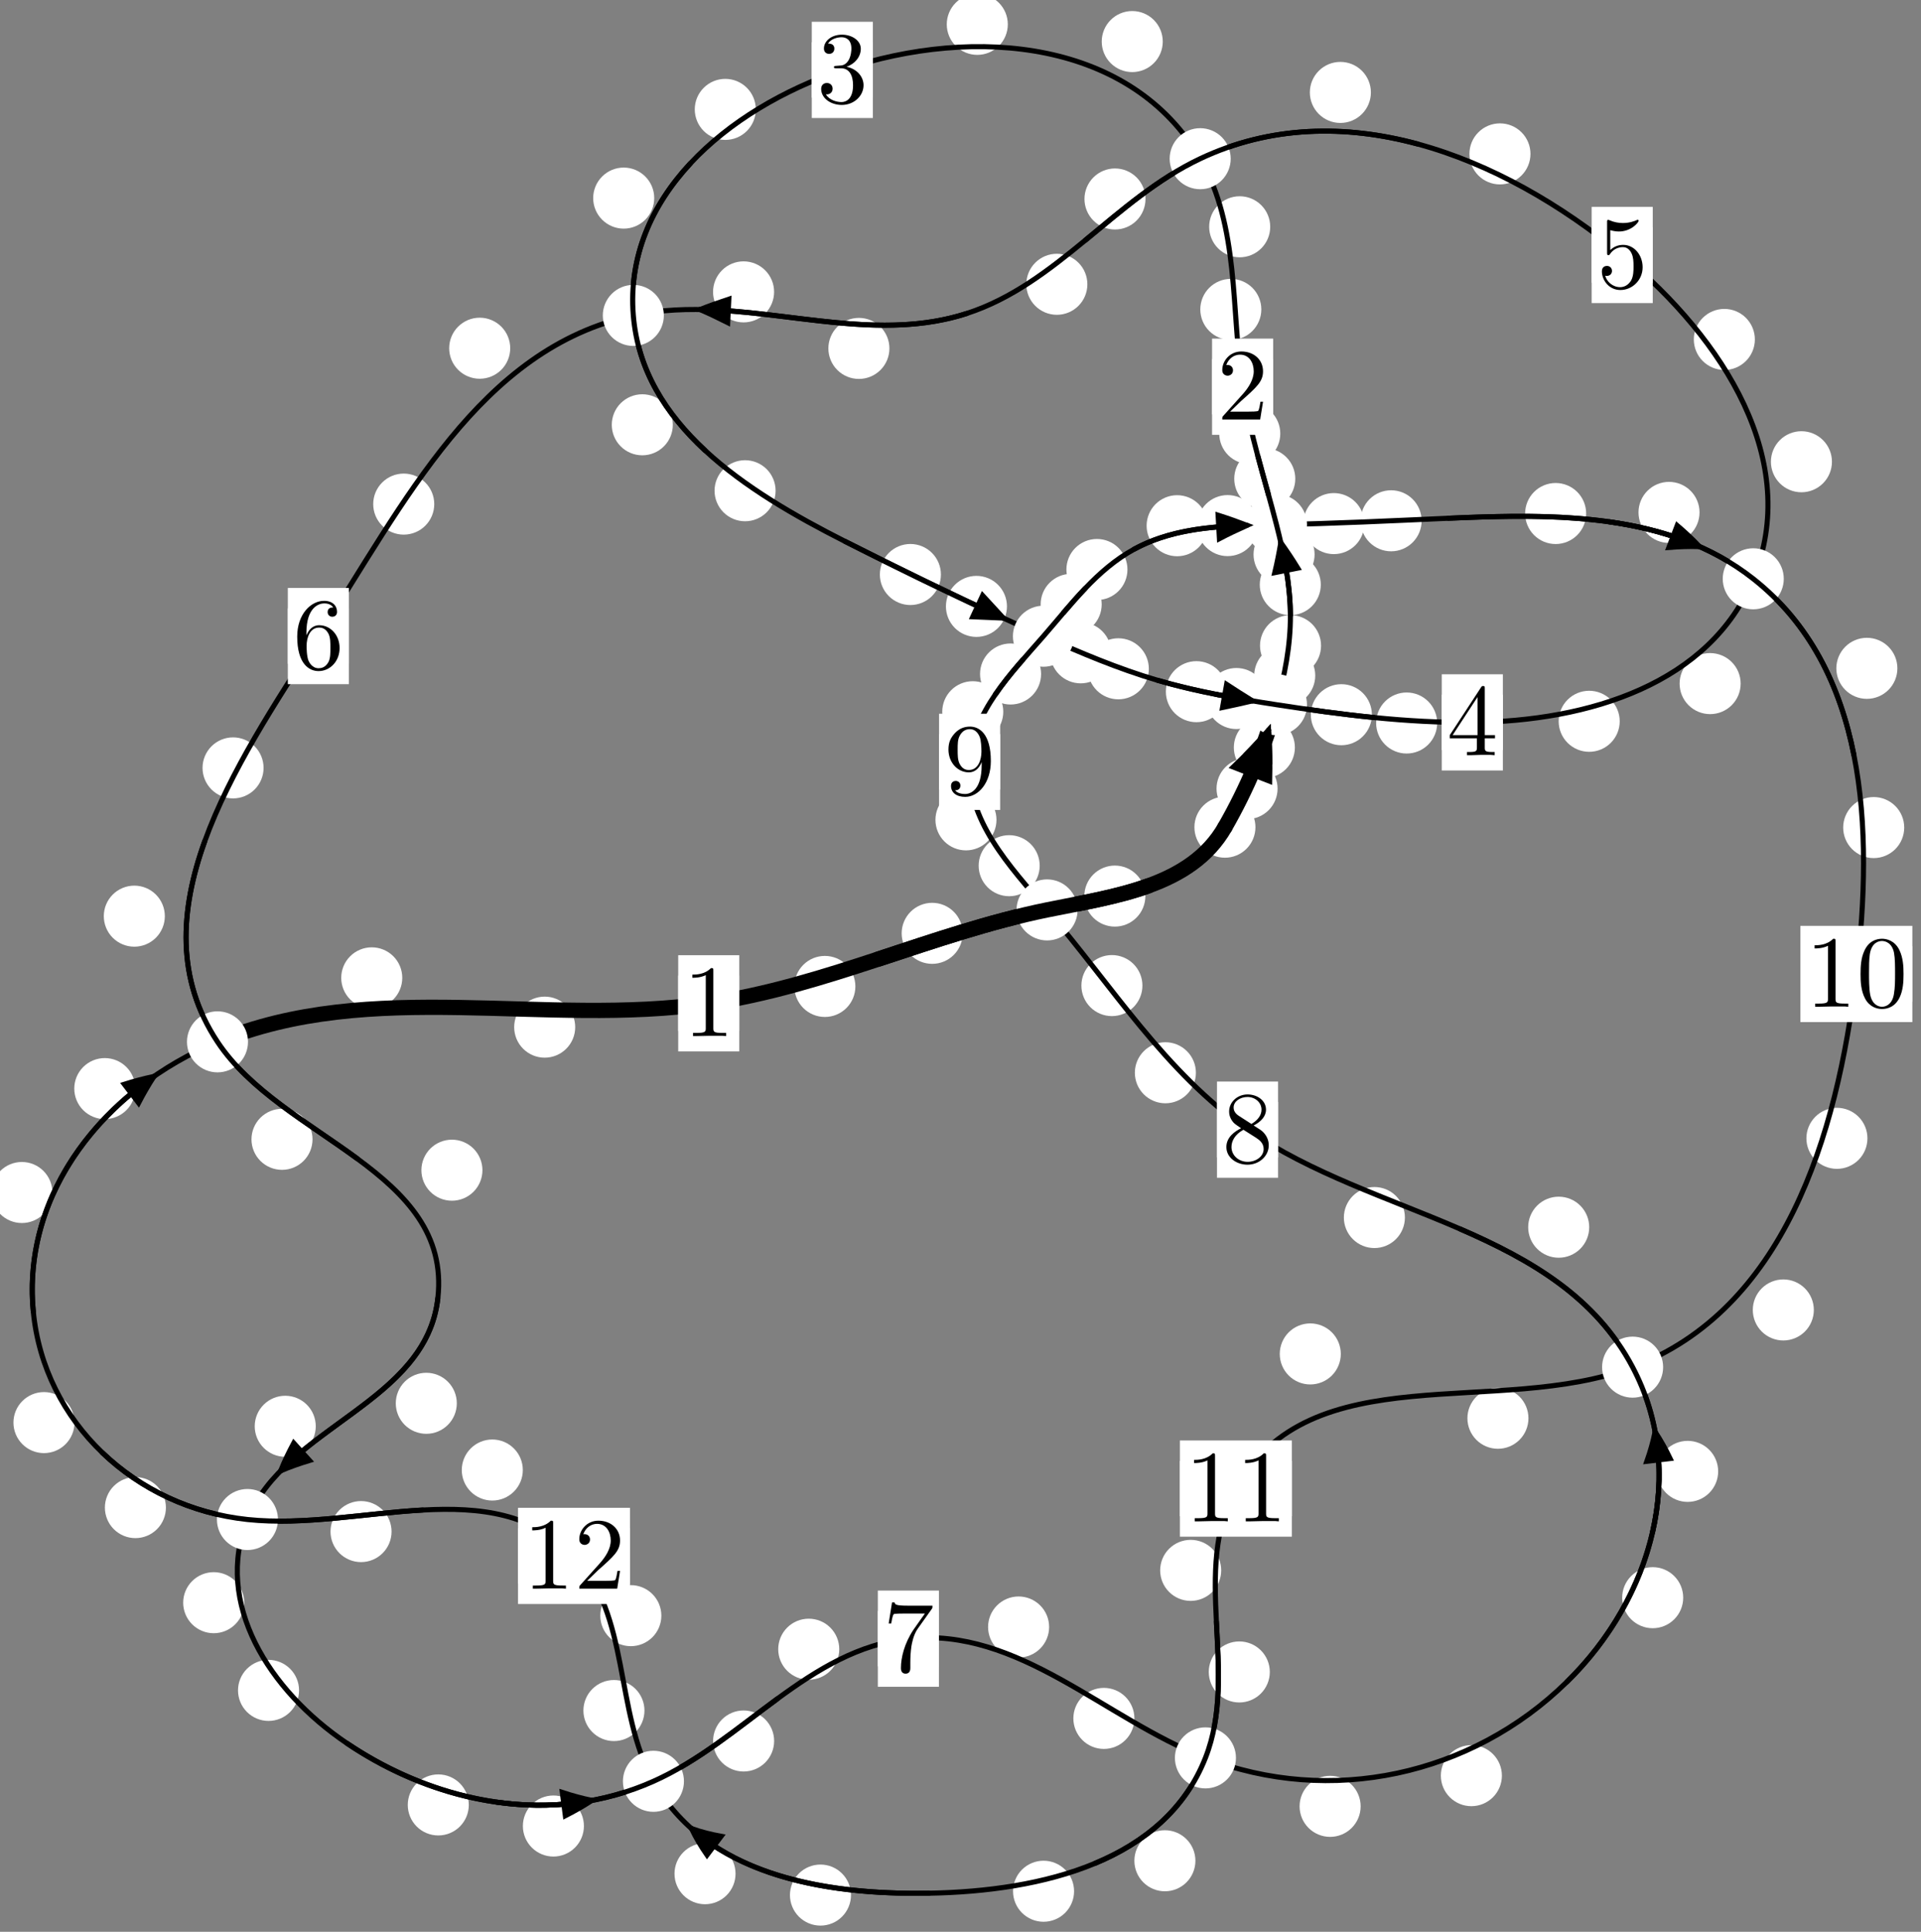 <?xml version="1.0"?>
<!-- Created by MetaPost 1.999 on 2021.07.05:2354 -->
<svg version="1.1" xmlns="http://www.w3.org/2000/svg" xmlns:xlink="http://www.w3.org/1999/xlink" width="188.116" height="189.147" viewBox="0 0 188.116 189.147">
<rect x="0" y="0" width="188.116" height="189.147" fill="#808080" stroke="none"/>
<!-- Original BoundingBox: -125.847321 -119.543030 62.268982 69.604279 -->
  <defs>
    <g transform="scale(0.01,0.01)" id="GLYPHcmr10_48">
      <path style="fill-rule: evenodd;" d="M460 -320C460 -400,455 -480,420 -554C374 -650,292 -666,250 -666C190 -666,117 -640,76 -547C44 -478,39 -400,39 -320C39 -245,43 -155,84 -79C127 2,200 22,249 22C303 22,379 1,423 -94C455 -163,460 -241,460 -320M249 -0C210 -0,151 -25,133 -121C122 -181,122 -273,122 -332C122 -396,122 -462,130 -516C149 -635,224 -644,249 -644C282 -644,348 -626,367 -527C377 -471,377 -395,377 -332C377 -257,377 -189,366 -125C351 -30,294 -0,249 -0"></path>
    </g>
    <g transform="scale(0.01,0.01)" id="GLYPHcmr10_49">
      <path style="fill-rule: evenodd;" d="M294 -640C294 -664,294 -666,271 -666C209 -602,121 -602,89 -602L89 -571C109 -571,168 -571,220 -597L220 -79C220 -43,217 -31,127 -31L95 -31L95 -0L257 -0L130 -3L217 -3L257 -3L297 -3L384 -3L419 -0L419 -31L387 -31C297 -31,294 -42,294 -79"></path>
    </g>
    <g transform="scale(0.01,0.01)" id="GLYPHcmr10_50">
      <path style="fill-rule: evenodd;" d="M127 -77L233 -180C389 -318,449 -372,449 -472C449 -586,359 -666,237 -666C124 -666,50 -574,50 -485C50 -429,100 -429,103 -429C120 -429,155 -441,155 -482C155 -508,137 -534,102 -534C94 -534,92 -534,89 -533C112 -598,166 -635,224 -635C315 -635,358 -554,358 -472C358 -392,308 -313,253 -251L61 -37C50 -26,50 -24,50 -0L421 -0L449 -174L424 -174C419 -144,412 -100,402 -85C395 -77,329 -77,307 -77"></path>
    </g>
    <g transform="scale(0.01,0.01)" id="GLYPHcmr10_51">
      <path style="fill-rule: evenodd;" d="M290 -352C372 -379,430 -449,430 -528C430 -610,342 -666,246 -666C145 -666,69 -606,69 -530C69 -497,91 -478,120 -478C151 -478,171 -500,171 -529C171 -579,124 -579,109 -579C140 -628,206 -641,242 -641C283 -641,338 -619,338 -529C338 -517,336 -459,310 -415C280 -367,246 -364,221 -363C213 -362,189 -360,182 -360C174 -359,167 -358,167 -348C167 -337,174 -337,191 -337L235 -337C317 -337,354 -269,354 -171C354 -35,285 -6,241 -6C198 -6,123 -23,88 -82C123 -77,154 -99,154 -137C154 -173,127 -193,98 -193C74 -193,42 -179,42 -135C42 -44,135 22,244 22C366 22,457 -69,457 -171C457 -253,394 -331,290 -352"></path>
    </g>
    <g transform="scale(0.01,0.01)" id="GLYPHcmr10_52">
      <path style="fill-rule: evenodd;" d="M294 -165L294 -78C294 -42,292 -31,218 -31L197 -31L197 -0L332 -0L238 -3L290 -3L332 -3L374 -3L427 -3L468 -0L468 -31L447 -31C373 -31,371 -42,371 -78L371 -165L471 -165L471 -196L371 -196L371 -651C371 -671,371 -677,355 -677C346 -677,343 -677,335 -665L28 -196L28 -165M300 -196L56 -196L300 -569"></path>
    </g>
    <g transform="scale(0.01,0.01)" id="GLYPHcmr10_53">
      <path style="fill-rule: evenodd;" d="M449 -201C449 -320,367 -420,259 -420C211 -420,168 -404,132 -369L132 -564C152 -558,185 -551,217 -551C340 -551,410 -642,410 -655C410 -661,407 -666,400 -666C399 -666,397 -666,392 -663C372 -654,323 -634,256 -634C216 -634,170 -641,123 -662C115 -665,113 -665,111 -665C101 -665,101 -657,101 -641L101 -345C101 -327,101 -319,115 -319C122 -319,124 -322,128 -328C139 -344,176 -398,257 -398C309 -398,334 -352,342 -334C358 -297,360 -258,360 -208C360 -173,360 -113,336 -71C312 -32,275 -6,229 -6C156 -6,99 -59,82 -118C85 -117,88 -116,99 -116C132 -116,149 -141,149 -165C149 -189,132 -214,99 -214C85 -214,50 -207,50 -161C50 -75,119 22,231 22C347 22,449 -74,449 -201"></path>
    </g>
    <g transform="scale(0.01,0.01)" id="GLYPHcmr10_54">
      <path style="fill-rule: evenodd;" d="M132 -328L132 -352C132 -605,256 -641,307 -641C331 -641,373 -635,395 -601C380 -601,340 -601,340 -556C340 -525,364 -510,386 -510C402 -510,432 -519,432 -558C432 -618,388 -666,305 -666C177 -666,42 -537,42 -316C42 -49,158 22,251 22C362 22,457 -72,457 -204C457 -331,368 -427,257 -427C189 -427,152 -376,132 -328M251 -6C188 -6,158 -66,152 -81C134 -128,134 -208,134 -226C134 -304,166 -404,256 -404C272 -404,318 -404,349 -342C367 -305,367 -254,367 -205C367 -157,367 -107,350 -71C320 -11,274 -6,251 -6"></path>
    </g>
    <g transform="scale(0.01,0.01)" id="GLYPHcmr10_55">
      <path style="fill-rule: evenodd;" d="M476 -609C485 -621,485 -623,485 -644L242 -644C120 -644,118 -657,114 -676L89 -676L56 -470L81 -470C84 -486,93 -549,106 -561C113 -567,191 -567,204 -567L411 -567C400 -551,321 -442,299 -409C209 -274,176 -135,176 -33C176 -23,176 22,222 22C268 22,268 -23,268 -33L268 -84C268 -139,271 -194,279 -248C283 -271,297 -357,341 -419"></path>
    </g>
    <g transform="scale(0.01,0.01)" id="GLYPHcmr10_56">
      <path style="fill-rule: evenodd;" d="M163 -457C117 -487,113 -521,113 -538C113 -599,178 -641,249 -641C322 -641,386 -589,386 -517C386 -460,347 -412,287 -377M309 -362C381 -399,430 -451,430 -517C430 -609,341 -666,250 -666C150 -666,69 -592,69 -499C69 -481,71 -436,113 -389C124 -377,161 -352,186 -335C128 -306,42 -250,42 -151C42 -45,144 22,249 22C362 22,457 -61,457 -168C457 -204,446 -249,408 -291C389 -312,373 -322,309 -362M209 -320L332 -242C360 -223,407 -193,407 -132C407 -58,332 -6,250 -6C164 -6,92 -68,92 -151C92 -209,124 -273,209 -320"></path>
    </g>
    <g transform="scale(0.01,0.01)" id="GLYPHcmr10_57">
      <path style="fill-rule: evenodd;" d="M367 -318L367 -286C367 -52,263 -6,205 -6C188 -6,134 -8,107 -42C151 -42,159 -71,159 -88C159 -119,135 -134,113 -134C97 -134,67 -125,67 -86C67 -19,121 22,206 22C335 22,457 -114,457 -329C457 -598,342 -666,253 -666C198 -666,149 -648,106 -603C65 -558,42 -516,42 -441C42 -316,130 -218,242 -218C303 -218,344 -260,367 -318M243 -241C227 -241,181 -241,150 -304C132 -341,132 -391,132 -440C132 -494,132 -541,153 -578C180 -628,218 -641,253 -641C299 -641,332 -607,349 -562C361 -530,365 -467,365 -421C365 -338,331 -241,243 -241"></path>
    </g>
  </defs>
  <path d="M125.108 77.217C125.108 76.424,124.793 75.664,124.232 75.103C123.672 74.543,122.912 74.228,122.119 74.228C121.326 74.228,120.566 74.543,120.006 75.103C119.445 75.664,119.13 76.424,119.13 77.217C119.13 78.009,119.445 78.77,120.006 79.33C120.566 79.89,121.326 80.205,122.119 80.205C122.912 80.205,123.672 79.89,124.232 79.33C124.793 78.77,125.108 78.009,125.108 77.217Z" style="fill: rgb(100%,100%,100%);stroke: none;"></path>
  <path d="M122.941 80.993C122.941 80.2,122.626 79.44,122.066 78.88C121.505 78.319,120.745 78.004,119.952 78.004C119.16 78.004,118.4 78.319,117.839 78.88C117.279 79.44,116.964 80.2,116.964 80.993C116.964 81.786,117.279 82.546,117.839 83.106C118.4 83.667,119.16 83.982,119.952 83.982C120.745 83.982,121.505 83.667,122.066 83.106C122.626 82.546,122.941 81.786,122.941 80.993Z" style="fill: rgb(100%,100%,100%);stroke: none;"></path>
  <path d="M128.796 66.148C128.796 65.355,128.481 64.595,127.921 64.034C127.36 63.474,126.6 63.159,125.807 63.159C125.015 63.159,124.255 63.474,123.694 64.034C123.134 64.595,122.819 65.355,122.819 66.148C122.819 66.94,123.134 67.7,123.694 68.261C124.255 68.821,125.015 69.136,125.807 69.136C126.6 69.136,127.36 68.821,127.921 68.261C128.481 67.7,128.796 66.94,128.796 66.148Z" style="fill: rgb(100%,100%,100%);stroke: none;"></path>
  <path d="M126.803 73.189C126.803 72.396,126.488 71.636,125.928 71.076C125.367 70.515,124.607 70.2,123.814 70.2C123.022 70.2,122.261 70.515,121.701 71.076C121.14 71.636,120.825 72.396,120.825 73.189C120.825 73.982,121.14 74.742,121.701 75.302C122.261 75.863,123.022 76.178,123.814 76.178C124.607 76.178,125.367 75.863,125.928 75.302C126.488 74.742,126.803 73.982,126.803 73.189Z" style="fill: rgb(100%,100%,100%);stroke: none;"></path>
  <path d="M129.341 57.247C129.341 56.454,129.026 55.694,128.466 55.133C127.905 54.573,127.145 54.258,126.352 54.258C125.56 54.258,124.799 54.573,124.239 55.133C123.678 55.694,123.364 56.454,123.364 57.247C123.364 58.039,123.678 58.799,124.239 59.36C124.799 59.92,125.56 60.235,126.352 60.235C127.145 60.235,127.905 59.92,128.466 59.36C129.026 58.799,129.341 58.039,129.341 57.247Z" style="fill: rgb(100%,100%,100%);stroke: none;"></path>
  <path d="M129.365 63.22C129.365 62.428,129.05 61.668,128.49 61.107C127.929 60.547,127.169 60.232,126.376 60.232C125.584 60.232,124.824 60.547,124.263 61.107C123.703 61.668,123.388 62.428,123.388 63.22C123.388 64.013,123.703 64.773,124.263 65.334C124.824 65.894,125.584 66.209,126.376 66.209C127.169 66.209,127.929 65.894,128.49 65.334C129.05 64.773,129.365 64.013,129.365 63.22Z" style="fill: rgb(100%,100%,100%);stroke: none;"></path>
  <path d="M126.842 46.877C126.842 46.084,126.527 45.324,125.967 44.764C125.406 44.203,124.646 43.888,123.853 43.888C123.061 43.888,122.301 44.203,121.74 44.764C121.18 45.324,120.865 46.084,120.865 46.877C120.865 47.67,121.18 48.43,121.74 48.99C122.301 49.551,123.061 49.866,123.853 49.866C124.646 49.866,125.406 49.551,125.967 48.99C126.527 48.43,126.842 47.67,126.842 46.877Z" style="fill: rgb(100%,100%,100%);stroke: none;"></path>
  <path d="M128.732 54.286C128.732 53.493,128.417 52.733,127.856 52.173C127.296 51.612,126.535 51.297,125.743 51.297C124.95 51.297,124.19 51.612,123.629 52.173C123.069 52.733,122.754 53.493,122.754 54.286C122.754 55.079,123.069 55.839,123.629 56.399C124.19 56.96,124.95 57.275,125.743 57.275C126.535 57.275,127.296 56.96,127.856 56.399C128.417 55.839,128.732 55.079,128.732 54.286Z" style="fill: rgb(100%,100%,100%);stroke: none;"></path>
  <path d="M123.517 30.296C123.517 29.503,123.202 28.743,122.642 28.182C122.081 27.622,121.321 27.307,120.529 27.307C119.736 27.307,118.976 27.622,118.415 28.182C117.855 28.743,117.54 29.503,117.54 30.296C117.54 31.088,117.855 31.848,118.415 32.409C118.976 32.969,119.736 33.284,120.529 33.284C121.321 33.284,122.081 32.969,122.642 32.409C123.202 31.848,123.517 31.088,123.517 30.296Z" style="fill: rgb(100%,100%,100%);stroke: none;"></path>
  <path d="M125.373 42.454C125.373 41.661,125.058 40.901,124.498 40.34C123.937 39.78,123.177 39.465,122.384 39.465C121.592 39.465,120.832 39.78,120.271 40.34C119.711 40.901,119.396 41.661,119.396 42.454C119.396 43.246,119.711 44.007,120.271 44.567C120.832 45.127,121.592 45.442,122.384 45.442C123.177 45.442,123.937 45.127,124.498 44.567C125.058 44.007,125.373 43.246,125.373 42.454Z" style="fill: rgb(100%,100%,100%);stroke: none;"></path>
  <path d="M113.865 4.07C113.865 3.277,113.55 2.517,112.99 1.957C112.429 1.396,111.669 1.081,110.876 1.081C110.084 1.081,109.324 1.396,108.763 1.957C108.203 2.517,107.888 3.277,107.888 4.07C107.888 4.863,108.203 5.623,108.763 6.183C109.324 6.744,110.084 7.059,110.876 7.059C111.669 7.059,112.429 6.744,112.99 6.183C113.55 5.623,113.865 4.863,113.865 4.07Z" style="fill: rgb(100%,100%,100%);stroke: none;"></path>
  <path d="M124.387 22.205C124.387 21.412,124.072 20.652,123.511 20.092C122.951 19.531,122.19 19.216,121.398 19.216C120.605 19.216,119.845 19.531,119.284 20.092C118.724 20.652,118.409 21.412,118.409 22.205C118.409 22.998,118.724 23.758,119.284 24.318C119.845 24.879,120.605 25.194,121.398 25.194C122.19 25.194,122.951 24.879,123.511 24.318C124.072 23.758,124.387 22.998,124.387 22.205Z" style="fill: rgb(100%,100%,100%);stroke: none;"></path>
  <path d="M74.014 10.711C74.014 9.918,73.699 9.158,73.139 8.598C72.578 8.037,71.818 7.722,71.025 7.722C70.233 7.722,69.472 8.037,68.912 8.598C68.351 9.158,68.036 9.918,68.036 10.711C68.036 11.504,68.351 12.264,68.912 12.824C69.472 13.385,70.233 13.7,71.025 13.7C71.818 13.7,72.578 13.385,73.139 12.824C73.699 12.264,74.014 11.504,74.014 10.711Z" style="fill: rgb(100%,100%,100%);stroke: none;"></path>
  <path d="M98.691 2.384C98.691 1.592,98.376 0.832,97.815 0.271C97.255 -0.289,96.495 -0.604,95.702 -0.604C94.909 -0.604,94.149 -0.289,93.589 0.271C93.028 0.832,92.713 1.592,92.713 2.384C92.713 3.177,93.028 3.937,93.589 4.498C94.149 5.058,94.909 5.373,95.702 5.373C96.495 5.373,97.255 5.058,97.815 4.498C98.376 3.937,98.691 3.177,98.691 2.384Z" style="fill: rgb(100%,100%,100%);stroke: none;"></path>
  <path d="M65.887 41.593C65.887 40.8,65.572 40.04,65.011 39.479C64.451 38.919,63.69 38.604,62.898 38.604C62.105 38.604,61.345 38.919,60.784 39.479C60.224 40.04,59.909 40.8,59.909 41.593C59.909 42.385,60.224 43.146,60.784 43.706C61.345 44.267,62.105 44.581,62.898 44.581C63.69 44.581,64.451 44.267,65.011 43.706C65.572 43.146,65.887 42.385,65.887 41.593Z" style="fill: rgb(100%,100%,100%);stroke: none;"></path>
  <path d="M64.066 19.397C64.066 18.604,63.751 17.844,63.19 17.284C62.63 16.723,61.87 16.408,61.077 16.408C60.284 16.408,59.524 16.723,58.964 17.284C58.403 17.844,58.088 18.604,58.088 19.397C58.088 20.19,58.403 20.95,58.964 21.51C59.524 22.071,60.284 22.386,61.077 22.386C61.87 22.386,62.63 22.071,63.19 21.51C63.751 20.95,64.066 20.19,64.066 19.397Z" style="fill: rgb(100%,100%,100%);stroke: none;"></path>
  <path d="M92.14 56.252C92.14 55.459,91.825 54.699,91.264 54.139C90.704 53.578,89.943 53.263,89.151 53.263C88.358 53.263,87.598 53.578,87.037 54.139C86.477 54.699,86.162 55.459,86.162 56.252C86.162 57.045,86.477 57.805,87.037 58.365C87.598 58.926,88.358 59.241,89.151 59.241C89.943 59.241,90.704 58.926,91.264 58.365C91.825 57.805,92.14 57.045,92.14 56.252Z" style="fill: rgb(100%,100%,100%);stroke: none;"></path>
  <path d="M75.951 48.05C75.951 47.257,75.636 46.497,75.076 45.936C74.515 45.376,73.755 45.061,72.962 45.061C72.17 45.061,71.409 45.376,70.849 45.936C70.289 46.497,69.974 47.257,69.974 48.05C69.974 48.842,70.289 49.603,70.849 50.163C71.409 50.724,72.17 51.039,72.962 51.039C73.755 51.039,74.515 50.724,75.076 50.163C75.636 49.603,75.951 48.842,75.951 48.05Z" style="fill: rgb(100%,100%,100%);stroke: none;"></path>
  <path d="M108.818 63.92C108.818 63.127,108.503 62.367,107.943 61.806C107.382 61.246,106.622 60.931,105.829 60.931C105.037 60.931,104.276 61.246,103.716 61.806C103.156 62.367,102.841 63.127,102.841 63.92C102.841 64.712,103.156 65.473,103.716 66.033C104.276 66.594,105.037 66.909,105.829 66.909C106.622 66.909,107.382 66.594,107.943 66.033C108.503 65.473,108.818 64.712,108.818 63.92Z" style="fill: rgb(100%,100%,100%);stroke: none;"></path>
  <path d="M98.608 59.374C98.608 58.582,98.293 57.822,97.732 57.261C97.172 56.701,96.412 56.386,95.619 56.386C94.826 56.386,94.066 56.701,93.506 57.261C92.945 57.822,92.63 58.582,92.63 59.374C92.63 60.167,92.945 60.927,93.506 61.488C94.066 62.048,94.826 62.363,95.619 62.363C96.412 62.363,97.172 62.048,97.732 61.488C98.293 60.927,98.608 60.167,98.608 59.374Z" style="fill: rgb(100%,100%,100%);stroke: none;"></path>
  <path d="M120.146 67.725C120.146 66.932,119.831 66.172,119.271 65.611C118.71 65.051,117.95 64.736,117.158 64.736C116.365 64.736,115.605 65.051,115.044 65.611C114.484 66.172,114.169 66.932,114.169 67.725C114.169 68.517,114.484 69.278,115.044 69.838C115.605 70.398,116.365 70.713,117.158 70.713C117.95 70.713,118.71 70.398,119.271 69.838C119.831 69.278,120.146 68.517,120.146 67.725Z" style="fill: rgb(100%,100%,100%);stroke: none;"></path>
  <path d="M112.502 65.484C112.502 64.691,112.187 63.931,111.626 63.371C111.066 62.81,110.306 62.495,109.513 62.495C108.72 62.495,107.96 62.81,107.4 63.371C106.839 63.931,106.524 64.691,106.524 65.484C106.524 66.277,106.839 67.037,107.4 67.597C107.96 68.158,108.72 68.473,109.513 68.473C110.306 68.473,111.066 68.158,111.626 67.597C112.187 67.037,112.502 66.277,112.502 65.484Z" style="fill: rgb(100%,100%,100%);stroke: none;"></path>
  <path d="M134.343 69.98C134.343 69.187,134.028 68.427,133.467 67.867C132.907 67.306,132.147 66.991,131.354 66.991C130.561 66.991,129.801 67.306,129.241 67.867C128.68 68.427,128.365 69.187,128.365 69.98C128.365 70.773,128.68 71.533,129.241 72.093C129.801 72.654,130.561 72.969,131.354 72.969C132.147 72.969,132.907 72.654,133.467 72.093C134.028 71.533,134.343 70.773,134.343 69.98Z" style="fill: rgb(100%,100%,100%);stroke: none;"></path>
  <path d="M124.066 68.395C124.066 67.602,123.751 66.842,123.19 66.282C122.63 65.721,121.87 65.406,121.077 65.406C120.284 65.406,119.524 65.721,118.964 66.282C118.403 66.842,118.088 67.602,118.088 68.395C118.088 69.188,118.403 69.948,118.964 70.508C119.524 71.069,120.284 71.384,121.077 71.384C121.87 71.384,122.63 71.069,123.19 70.508C123.751 69.948,124.066 69.188,124.066 68.395Z" style="fill: rgb(100%,100%,100%);stroke: none;"></path>
  <path d="M158.612 70.625C158.612 69.832,158.297 69.072,157.736 68.511C157.176 67.951,156.416 67.636,155.623 67.636C154.83 67.636,154.07 67.951,153.51 68.511C152.949 69.072,152.634 69.832,152.634 70.625C152.634 71.417,152.949 72.178,153.51 72.738C154.07 73.298,154.83 73.613,155.623 73.613C156.416 73.613,157.176 73.298,157.736 72.738C158.297 72.178,158.612 71.417,158.612 70.625Z" style="fill: rgb(100%,100%,100%);stroke: none;"></path>
  <path d="M140.737 70.793C140.737 70,140.422 69.24,139.861 68.679C139.301 68.119,138.541 67.804,137.748 67.804C136.955 67.804,136.195 68.119,135.635 68.679C135.074 69.24,134.759 70,134.759 70.793C134.759 71.585,135.074 72.346,135.635 72.906C136.195 73.467,136.955 73.781,137.748 73.781C138.541 73.781,139.301 73.467,139.861 72.906C140.422 72.346,140.737 71.585,140.737 70.793Z" style="fill: rgb(100%,100%,100%);stroke: none;"></path>
  <path d="M179.395 45.211C179.395 44.418,179.081 43.658,178.52 43.098C177.96 42.537,177.199 42.222,176.407 42.222C175.614 42.222,174.854 42.537,174.293 43.098C173.733 43.658,173.418 44.418,173.418 45.211C173.418 46.004,173.733 46.764,174.293 47.324C174.854 47.885,175.614 48.2,176.407 48.2C177.199 48.2,177.96 47.885,178.52 47.324C179.081 46.764,179.395 46.004,179.395 45.211Z" style="fill: rgb(100%,100%,100%);stroke: none;"></path>
  <path d="M170.455 66.934C170.455 66.142,170.14 65.381,169.579 64.821C169.019 64.261,168.259 63.946,167.466 63.946C166.673 63.946,165.913 64.261,165.353 64.821C164.792 65.381,164.477 66.142,164.477 66.934C164.477 67.727,164.792 68.487,165.353 69.048C165.913 69.608,166.673 69.923,167.466 69.923C168.259 69.923,169.019 69.608,169.579 69.048C170.14 68.487,170.455 67.727,170.455 66.934Z" style="fill: rgb(100%,100%,100%);stroke: none;"></path>
  <path d="M149.873 15.068C149.873 14.275,149.558 13.515,148.997 12.955C148.437 12.394,147.677 12.079,146.884 12.079C146.091 12.079,145.331 12.394,144.771 12.955C144.21 13.515,143.895 14.275,143.895 15.068C143.895 15.861,144.21 16.621,144.771 17.181C145.331 17.742,146.091 18.057,146.884 18.057C147.677 18.057,148.437 17.742,148.997 17.181C149.558 16.621,149.873 15.861,149.873 15.068Z" style="fill: rgb(100%,100%,100%);stroke: none;"></path>
  <path d="M171.847 33.236C171.847 32.443,171.532 31.683,170.971 31.123C170.411 30.562,169.651 30.247,168.858 30.247C168.065 30.247,167.305 30.562,166.745 31.123C166.184 31.683,165.869 32.443,165.869 33.236C165.869 34.029,166.184 34.789,166.745 35.349C167.305 35.91,168.065 36.225,168.858 36.225C169.651 36.225,170.411 35.91,170.971 35.349C171.532 34.789,171.847 34.029,171.847 33.236Z" style="fill: rgb(100%,100%,100%);stroke: none;"></path>
  <path d="M112.175 19.483C112.175 18.69,111.86 17.93,111.3 17.37C110.739 16.809,109.979 16.494,109.187 16.494C108.394 16.494,107.634 16.809,107.073 17.37C106.513 17.93,106.198 18.69,106.198 19.483C106.198 20.276,106.513 21.036,107.073 21.596C107.634 22.157,108.394 22.472,109.187 22.472C109.979 22.472,110.739 22.157,111.3 21.596C111.86 21.036,112.175 20.276,112.175 19.483Z" style="fill: rgb(100%,100%,100%);stroke: none;"></path>
  <path d="M134.246 9.05C134.246 8.257,133.931 7.497,133.37 6.936C132.81 6.376,132.05 6.061,131.257 6.061C130.464 6.061,129.704 6.376,129.144 6.936C128.583 7.497,128.268 8.257,128.268 9.05C128.268 9.842,128.583 10.603,129.144 11.163C129.704 11.723,130.464 12.038,131.257 12.038C132.05 12.038,132.81 11.723,133.37 11.163C133.931 10.603,134.246 9.842,134.246 9.05Z" style="fill: rgb(100%,100%,100%);stroke: none;"></path>
  <path d="M87.097 34.114C87.097 33.322,86.782 32.562,86.221 32.001C85.661 31.441,84.901 31.126,84.108 31.126C83.315 31.126,82.555 31.441,81.995 32.001C81.434 32.562,81.119 33.322,81.119 34.114C81.119 34.907,81.434 35.667,81.995 36.228C82.555 36.788,83.315 37.103,84.108 37.103C84.901 37.103,85.661 36.788,86.221 36.228C86.782 35.667,87.097 34.907,87.097 34.114Z" style="fill: rgb(100%,100%,100%);stroke: none;"></path>
  <path d="M106.482 27.835C106.482 27.043,106.167 26.282,105.606 25.722C105.046 25.162,104.286 24.847,103.493 24.847C102.7 24.847,101.94 25.162,101.38 25.722C100.819 26.282,100.504 27.043,100.504 27.835C100.504 28.628,100.819 29.388,101.38 29.949C101.94 30.509,102.7 30.824,103.493 30.824C104.286 30.824,105.046 30.509,105.606 29.949C106.167 29.388,106.482 28.628,106.482 27.835Z" style="fill: rgb(100%,100%,100%);stroke: none;"></path>
  <path d="M49.964 34.096C49.964 33.303,49.649 32.543,49.089 31.983C48.528 31.422,47.768 31.107,46.975 31.107C46.183 31.107,45.423 31.422,44.862 31.983C44.302 32.543,43.987 33.303,43.987 34.096C43.987 34.889,44.302 35.649,44.862 36.209C45.423 36.77,46.183 37.085,46.975 37.085C47.768 37.085,48.528 36.77,49.089 36.209C49.649 35.649,49.964 34.889,49.964 34.096Z" style="fill: rgb(100%,100%,100%);stroke: none;"></path>
  <path d="M75.805 28.579C75.805 27.786,75.49 27.026,74.929 26.466C74.369 25.905,73.609 25.59,72.816 25.59C72.023 25.59,71.263 25.905,70.703 26.466C70.142 27.026,69.827 27.786,69.827 28.579C69.827 29.372,70.142 30.132,70.703 30.692C71.263 31.253,72.023 31.568,72.816 31.568C73.609 31.568,74.369 31.253,74.929 30.692C75.49 30.132,75.805 29.372,75.805 28.579Z" style="fill: rgb(100%,100%,100%);stroke: none;"></path>
  <path d="M25.811 75.188C25.811 74.395,25.496 73.635,24.936 73.074C24.375 72.514,23.615 72.199,22.822 72.199C22.03 72.199,21.27 72.514,20.709 73.074C20.149 73.635,19.834 74.395,19.834 75.188C19.834 75.98,20.149 76.74,20.709 77.301C21.27 77.861,22.03 78.176,22.822 78.176C23.615 78.176,24.375 77.861,24.936 77.301C25.496 76.74,25.811 75.98,25.811 75.188Z" style="fill: rgb(100%,100%,100%);stroke: none;"></path>
  <path d="M42.525 49.359C42.525 48.566,42.21 47.806,41.649 47.246C41.089 46.685,40.329 46.37,39.536 46.37C38.743 46.37,37.983 46.685,37.423 47.246C36.862 47.806,36.547 48.566,36.547 49.359C36.547 50.152,36.862 50.912,37.423 51.473C37.983 52.033,38.743 52.348,39.536 52.348C40.329 52.348,41.089 52.033,41.649 51.473C42.21 50.912,42.525 50.152,42.525 49.359Z" style="fill: rgb(100%,100%,100%);stroke: none;"></path>
  <path d="M30.604 111.556C30.604 110.764,30.289 110.004,29.728 109.443C29.168 108.883,28.408 108.568,27.615 108.568C26.822 108.568,26.062 108.883,25.502 109.443C24.941 110.004,24.626 110.764,24.626 111.556C24.626 112.349,24.941 113.109,25.502 113.67C26.062 114.23,26.822 114.545,27.615 114.545C28.408 114.545,29.168 114.23,29.728 113.67C30.289 113.109,30.604 112.349,30.604 111.556Z" style="fill: rgb(100%,100%,100%);stroke: none;"></path>
  <path d="M16.142 89.705C16.142 88.912,15.827 88.152,15.267 87.591C14.706 87.031,13.946 86.716,13.153 86.716C12.361 86.716,11.6 87.031,11.04 87.591C10.479 88.152,10.165 88.912,10.165 89.705C10.165 90.497,10.479 91.258,11.04 91.818C11.6 92.379,12.361 92.694,13.153 92.694C13.946 92.694,14.706 92.379,15.267 91.818C15.827 91.258,16.142 90.497,16.142 89.705Z" style="fill: rgb(100%,100%,100%);stroke: none;"></path>
  <path d="M44.734 137.402C44.734 136.61,44.419 135.85,43.859 135.289C43.299 134.729,42.538 134.414,41.746 134.414C40.953 134.414,40.193 134.729,39.632 135.289C39.072 135.85,38.757 136.61,38.757 137.402C38.757 138.195,39.072 138.955,39.632 139.516C40.193 140.076,40.953 140.391,41.746 140.391C42.538 140.391,43.299 140.076,43.859 139.516C44.419 138.955,44.734 138.195,44.734 137.402Z" style="fill: rgb(100%,100%,100%);stroke: none;"></path>
  <path d="M47.243 114.579C47.243 113.786,46.928 113.026,46.368 112.465C45.807 111.905,45.047 111.59,44.255 111.59C43.462 111.59,42.702 111.905,42.141 112.465C41.581 113.026,41.266 113.786,41.266 114.579C41.266 115.371,41.581 116.131,42.141 116.692C42.702 117.252,43.462 117.567,44.255 117.567C45.047 117.567,45.807 117.252,46.368 116.692C46.928 116.131,47.243 115.371,47.243 114.579Z" style="fill: rgb(100%,100%,100%);stroke: none;"></path>
  <path d="M23.917 156.926C23.917 156.133,23.602 155.373,23.041 154.813C22.481 154.252,21.721 153.937,20.928 153.937C20.135 153.937,19.375 154.252,18.815 154.813C18.254 155.373,17.939 156.133,17.939 156.926C17.939 157.719,18.254 158.479,18.815 159.039C19.375 159.6,20.135 159.915,20.928 159.915C21.721 159.915,22.481 159.6,23.041 159.039C23.602 158.479,23.917 157.719,23.917 156.926Z" style="fill: rgb(100%,100%,100%);stroke: none;"></path>
  <path d="M30.922 139.653C30.922 138.86,30.607 138.1,30.047 137.539C29.486 136.979,28.726 136.664,27.933 136.664C27.141 136.664,26.38 136.979,25.82 137.539C25.259 138.1,24.944 138.86,24.944 139.653C24.944 140.445,25.259 141.205,25.82 141.766C26.38 142.326,27.141 142.641,27.933 142.641C28.726 142.641,29.486 142.326,30.047 141.766C30.607 141.205,30.922 140.445,30.922 139.653Z" style="fill: rgb(100%,100%,100%);stroke: none;"></path>
  <path d="M45.908 176.727C45.908 175.935,45.593 175.174,45.033 174.614C44.472 174.054,43.712 173.739,42.92 173.739C42.127 173.739,41.367 174.054,40.806 174.614C40.246 175.174,39.931 175.935,39.931 176.727C39.931 177.52,40.246 178.28,40.806 178.841C41.367 179.401,42.127 179.716,42.92 179.716C43.712 179.716,44.472 179.401,45.033 178.841C45.593 178.28,45.908 177.52,45.908 176.727Z" style="fill: rgb(100%,100%,100%);stroke: none;"></path>
  <path d="M29.286 165.513C29.286 164.72,28.971 163.96,28.41 163.4C27.85 162.839,27.09 162.524,26.297 162.524C25.504 162.524,24.744 162.839,24.184 163.4C23.623 163.96,23.308 164.72,23.308 165.513C23.308 166.306,23.623 167.066,24.184 167.626C24.744 168.187,25.504 168.502,26.297 168.502C27.09 168.502,27.85 168.187,28.41 167.626C28.971 167.066,29.286 166.306,29.286 165.513Z" style="fill: rgb(100%,100%,100%);stroke: none;"></path>
  <path d="M75.808 170.466C75.808 169.674,75.493 168.914,74.933 168.353C74.372 167.793,73.612 167.478,72.819 167.478C72.027 167.478,71.266 167.793,70.706 168.353C70.146 168.914,69.831 169.674,69.831 170.466C69.831 171.259,70.146 172.019,70.706 172.58C71.266 173.14,72.027 173.455,72.819 173.455C73.612 173.455,74.372 173.14,74.933 172.58C75.493 172.019,75.808 171.259,75.808 170.466Z" style="fill: rgb(100%,100%,100%);stroke: none;"></path>
  <path d="M57.181 178.793C57.181 178,56.866 177.24,56.305 176.68C55.745 176.119,54.985 175.804,54.192 175.804C53.399 175.804,52.639 176.119,52.079 176.68C51.518 177.24,51.203 178,51.203 178.793C51.203 179.586,51.518 180.346,52.079 180.906C52.639 181.467,53.399 181.782,54.192 181.782C54.985 181.782,55.745 181.467,56.305 180.906C56.866 180.346,57.181 179.586,57.181 178.793Z" style="fill: rgb(100%,100%,100%);stroke: none;"></path>
  <path d="M102.737 159.306C102.737 158.513,102.422 157.753,101.861 157.193C101.301 156.632,100.541 156.317,99.748 156.317C98.955 156.317,98.195 156.632,97.635 157.193C97.074 157.753,96.759 158.513,96.759 159.306C96.759 160.099,97.074 160.859,97.635 161.419C98.195 161.98,98.955 162.295,99.748 162.295C100.541 162.295,101.301 161.98,101.861 161.419C102.422 160.859,102.737 160.099,102.737 159.306Z" style="fill: rgb(100%,100%,100%);stroke: none;"></path>
  <path d="M82.186 161.48C82.186 160.688,81.871 159.927,81.31 159.367C80.75 158.806,79.99 158.492,79.197 158.492C78.404 158.492,77.644 158.806,77.084 159.367C76.523 159.927,76.208 160.688,76.208 161.48C76.208 162.273,76.523 163.033,77.084 163.594C77.644 164.154,78.404 164.469,79.197 164.469C79.99 164.469,80.75 164.154,81.31 163.594C81.871 163.033,82.186 162.273,82.186 161.48Z" style="fill: rgb(100%,100%,100%);stroke: none;"></path>
  <path d="M133.242 176.867C133.242 176.074,132.927 175.314,132.366 174.753C131.806 174.193,131.046 173.878,130.253 173.878C129.46 173.878,128.7 174.193,128.14 174.753C127.579 175.314,127.264 176.074,127.264 176.867C127.264 177.659,127.579 178.42,128.14 178.98C128.7 179.54,129.46 179.855,130.253 179.855C131.046 179.855,131.806 179.54,132.366 178.98C132.927 178.42,133.242 177.659,133.242 176.867Z" style="fill: rgb(100%,100%,100%);stroke: none;"></path>
  <path d="M111.088 168.256C111.088 167.463,110.773 166.703,110.212 166.143C109.652 165.582,108.892 165.267,108.099 165.267C107.306 165.267,106.546 165.582,105.986 166.143C105.425 166.703,105.11 167.463,105.11 168.256C105.11 169.049,105.425 169.809,105.986 170.369C106.546 170.93,107.306 171.245,108.099 171.245C108.892 171.245,109.652 170.93,110.212 170.369C110.773 169.809,111.088 169.049,111.088 168.256Z" style="fill: rgb(100%,100%,100%);stroke: none;"></path>
  <path d="M164.83 156.436C164.83 155.643,164.515 154.883,163.955 154.323C163.395 153.762,162.634 153.447,161.842 153.447C161.049 153.447,160.289 153.762,159.728 154.323C159.168 154.883,158.853 155.643,158.853 156.436C158.853 157.229,159.168 157.989,159.728 158.549C160.289 159.11,161.049 159.425,161.842 159.425C162.634 159.425,163.395 159.11,163.955 158.549C164.515 157.989,164.83 157.229,164.83 156.436Z" style="fill: rgb(100%,100%,100%);stroke: none;"></path>
  <path d="M147.075 173.861C147.075 173.068,146.76 172.308,146.199 171.747C145.639 171.187,144.879 170.872,144.086 170.872C143.293 170.872,142.533 171.187,141.973 171.747C141.412 172.308,141.097 173.068,141.097 173.861C141.097 174.653,141.412 175.414,141.973 175.974C142.533 176.535,143.293 176.85,144.086 176.85C144.879 176.85,145.639 176.535,146.199 175.974C146.76 175.414,147.075 174.653,147.075 173.861Z" style="fill: rgb(100%,100%,100%);stroke: none;"></path>
  <path d="M155.626 120.16C155.626 119.368,155.312 118.607,154.751 118.047C154.191 117.486,153.43 117.172,152.638 117.172C151.845 117.172,151.085 117.486,150.524 118.047C149.964 118.607,149.649 119.368,149.649 120.16C149.649 120.953,149.964 121.713,150.524 122.274C151.085 122.834,151.845 123.149,152.638 123.149C153.43 123.149,154.191 122.834,154.751 122.274C155.312 121.713,155.626 120.953,155.626 120.16Z" style="fill: rgb(100%,100%,100%);stroke: none;"></path>
  <path d="M168.254 144.068C168.254 143.276,167.939 142.515,167.379 141.955C166.818 141.394,166.058 141.079,165.266 141.079C164.473 141.079,163.713 141.394,163.152 141.955C162.592 142.515,162.277 143.276,162.277 144.068C162.277 144.861,162.592 145.621,163.152 146.182C163.713 146.742,164.473 147.057,165.266 147.057C166.058 147.057,166.818 146.742,167.379 146.182C167.939 145.621,168.254 144.861,168.254 144.068Z" style="fill: rgb(100%,100%,100%);stroke: none;"></path>
  <path d="M117.11 105.038C117.11 104.245,116.795 103.485,116.234 102.925C115.674 102.364,114.913 102.049,114.121 102.049C113.328 102.049,112.568 102.364,112.007 102.925C111.447 103.485,111.132 104.245,111.132 105.038C111.132 105.831,111.447 106.591,112.007 107.151C112.568 107.712,113.328 108.027,114.121 108.027C114.913 108.027,115.674 107.712,116.234 107.151C116.795 106.591,117.11 105.831,117.11 105.038Z" style="fill: rgb(100%,100%,100%);stroke: none;"></path>
  <path d="M137.577 119.214C137.577 118.421,137.262 117.661,136.701 117.1C136.141 116.54,135.381 116.225,134.588 116.225C133.795 116.225,133.035 116.54,132.475 117.1C131.914 117.661,131.599 118.421,131.599 119.214C131.599 120.006,131.914 120.766,132.475 121.327C133.035 121.887,133.795 122.202,134.588 122.202C135.381 122.202,136.141 121.887,136.701 121.327C137.262 120.766,137.577 120.006,137.577 119.214Z" style="fill: rgb(100%,100%,100%);stroke: none;"></path>
  <path d="M101.814 84.764C101.814 83.971,101.499 83.211,100.938 82.65C100.378 82.09,99.618 81.775,98.825 81.775C98.032 81.775,97.272 82.09,96.712 82.65C96.151 83.211,95.836 83.971,95.836 84.764C95.836 85.556,96.151 86.316,96.712 86.877C97.272 87.437,98.032 87.752,98.825 87.752C99.618 87.752,100.378 87.437,100.938 86.877C101.499 86.316,101.814 85.556,101.814 84.764Z" style="fill: rgb(100%,100%,100%);stroke: none;"></path>
  <path d="M111.873 96.503C111.873 95.71,111.558 94.95,110.998 94.389C110.437 93.829,109.677 93.514,108.884 93.514C108.092 93.514,107.332 93.829,106.771 94.389C106.211 94.95,105.896 95.71,105.896 96.503C105.896 97.295,106.211 98.055,106.771 98.616C107.332 99.176,108.092 99.491,108.884 99.491C109.677 99.491,110.437 99.176,110.998 98.616C111.558 98.055,111.873 97.295,111.873 96.503Z" style="fill: rgb(100%,100%,100%);stroke: none;"></path>
  <path d="M98.247 69.689C98.247 68.896,97.932 68.136,97.372 67.576C96.811 67.015,96.051 66.7,95.259 66.7C94.466 66.7,93.706 67.015,93.145 67.576C92.585 68.136,92.27 68.896,92.27 69.689C92.27 70.482,92.585 71.242,93.145 71.802C93.706 72.363,94.466 72.678,95.259 72.678C96.051 72.678,96.811 72.363,97.372 71.802C97.932 71.242,98.247 70.482,98.247 69.689Z" style="fill: rgb(100%,100%,100%);stroke: none;"></path>
  <path d="M97.581 80.275C97.581 79.482,97.266 78.722,96.706 78.161C96.145 77.601,95.385 77.286,94.593 77.286C93.8 77.286,93.04 77.601,92.479 78.161C91.919 78.722,91.604 79.482,91.604 80.275C91.604 81.067,91.919 81.828,92.479 82.388C93.04 82.949,93.8 83.263,94.593 83.263C95.385 83.263,96.145 82.949,96.706 82.388C97.266 81.828,97.581 81.067,97.581 80.275Z" style="fill: rgb(100%,100%,100%);stroke: none;"></path>
  <path d="M107.884 59.175C107.884 58.382,107.569 57.622,107.009 57.062C106.448 56.501,105.688 56.186,104.896 56.186C104.103 56.186,103.343 56.501,102.782 57.062C102.222 57.622,101.907 58.382,101.907 59.175C101.907 59.968,102.222 60.728,102.782 61.288C103.343 61.849,104.103 62.164,104.896 62.164C105.688 62.164,106.448 61.849,107.009 61.288C107.569 60.728,107.884 59.968,107.884 59.175Z" style="fill: rgb(100%,100%,100%);stroke: none;"></path>
  <path d="M101.95 65.993C101.95 65.201,101.635 64.441,101.074 63.88C100.514 63.32,99.754 63.005,98.961 63.005C98.168 63.005,97.408 63.32,96.848 63.88C96.287 64.441,95.972 65.201,95.972 65.993C95.972 66.786,96.287 67.546,96.848 68.107C97.408 68.667,98.168 68.982,98.961 68.982C99.754 68.982,100.514 68.667,101.074 68.107C101.635 67.546,101.95 66.786,101.95 65.993Z" style="fill: rgb(100%,100%,100%);stroke: none;"></path>
  <path d="M118.261 51.475C118.261 50.682,117.946 49.922,117.386 49.362C116.825 48.801,116.065 48.486,115.272 48.486C114.48 48.486,113.72 48.801,113.159 49.362C112.599 49.922,112.284 50.682,112.284 51.475C112.284 52.268,112.599 53.028,113.159 53.588C113.72 54.149,114.48 54.464,115.272 54.464C116.065 54.464,116.825 54.149,117.386 53.588C117.946 53.028,118.261 52.268,118.261 51.475Z" style="fill: rgb(100%,100%,100%);stroke: none;"></path>
  <path d="M110.407 55.762C110.407 54.969,110.092 54.209,109.531 53.649C108.971 53.088,108.211 52.773,107.418 52.773C106.625 52.773,105.865 53.088,105.305 53.649C104.744 54.209,104.429 54.969,104.429 55.762C104.429 56.555,104.744 57.315,105.305 57.875C105.865 58.436,106.625 58.751,107.418 58.751C108.211 58.751,108.971 58.436,109.531 57.875C110.092 57.315,110.407 56.555,110.407 55.762Z" style="fill: rgb(100%,100%,100%);stroke: none;"></path>
  <path d="M133.605 51.268C133.605 50.475,133.29 49.715,132.729 49.154C132.169 48.594,131.409 48.279,130.616 48.279C129.823 48.279,129.063 48.594,128.503 49.154C127.942 49.715,127.627 50.475,127.627 51.268C127.627 52.06,127.942 52.821,128.503 53.381C129.063 53.941,129.823 54.256,130.616 54.256C131.409 54.256,132.169 53.941,132.729 53.381C133.29 52.821,133.605 52.06,133.605 51.268Z" style="fill: rgb(100%,100%,100%);stroke: none;"></path>
  <path d="M123.202 51.463C123.202 50.67,122.888 49.91,122.327 49.35C121.767 48.789,121.006 48.474,120.214 48.474C119.421 48.474,118.661 48.789,118.1 49.35C117.54 49.91,117.225 50.67,117.225 51.463C117.225 52.256,117.54 53.016,118.1 53.576C118.661 54.137,119.421 54.452,120.214 54.452C121.006 54.452,121.767 54.137,122.327 53.576C122.888 53.016,123.202 52.256,123.202 51.463Z" style="fill: rgb(100%,100%,100%);stroke: none;"></path>
  <path d="M155.326 50.28C155.326 49.488,155.012 48.728,154.451 48.167C153.891 47.607,153.13 47.292,152.338 47.292C151.545 47.292,150.785 47.607,150.224 48.167C149.664 48.728,149.349 49.488,149.349 50.28C149.349 51.073,149.664 51.833,150.224 52.394C150.785 52.954,151.545 53.269,152.338 53.269C153.13 53.269,153.891 52.954,154.451 52.394C155.012 51.833,155.326 51.073,155.326 50.28Z" style="fill: rgb(100%,100%,100%);stroke: none;"></path>
  <path d="M139.215 50.992C139.215 50.199,138.9 49.439,138.34 48.879C137.779 48.318,137.019 48.003,136.227 48.003C135.434 48.003,134.674 48.318,134.113 48.879C133.553 49.439,133.238 50.199,133.238 50.992C133.238 51.785,133.553 52.545,134.113 53.105C134.674 53.666,135.434 53.981,136.227 53.981C137.019 53.981,137.779 53.666,138.34 53.105C138.9 52.545,139.215 51.785,139.215 50.992Z" style="fill: rgb(100%,100%,100%);stroke: none;"></path>
  <path d="M185.803 65.439C185.803 64.646,185.488 63.886,184.928 63.325C184.367 62.765,183.607 62.45,182.814 62.45C182.022 62.45,181.261 62.765,180.701 63.325C180.141 63.886,179.826 64.646,179.826 65.439C179.826 66.232,180.141 66.992,180.701 67.552C181.261 68.113,182.022 68.428,182.814 68.428C183.607 68.428,184.367 68.113,184.928 67.552C185.488 66.992,185.803 66.232,185.803 65.439Z" style="fill: rgb(100%,100%,100%);stroke: none;"></path>
  <path d="M166.429 50.171C166.429 49.379,166.114 48.618,165.553 48.058C164.993 47.497,164.233 47.182,163.44 47.182C162.647 47.182,161.887 47.497,161.327 48.058C160.766 48.618,160.451 49.379,160.451 50.171C160.451 50.964,160.766 51.724,161.327 52.285C161.887 52.845,162.647 53.16,163.44 53.16C164.233 53.16,164.993 52.845,165.553 52.285C166.114 51.724,166.429 50.964,166.429 50.171Z" style="fill: rgb(100%,100%,100%);stroke: none;"></path>
  <path d="M182.871 111.459C182.871 110.666,182.557 109.906,181.996 109.345C181.436 108.785,180.675 108.47,179.883 108.47C179.09 108.47,178.33 108.785,177.769 109.345C177.209 109.906,176.894 110.666,176.894 111.459C176.894 112.251,177.209 113.012,177.769 113.572C178.33 114.132,179.09 114.447,179.883 114.447C180.675 114.447,181.436 114.132,181.996 113.572C182.557 113.012,182.871 112.251,182.871 111.459Z" style="fill: rgb(100%,100%,100%);stroke: none;"></path>
  <path d="M186.473 81.03C186.473 80.238,186.158 79.477,185.598 78.917C185.037 78.357,184.277 78.042,183.484 78.042C182.692 78.042,181.932 78.357,181.371 78.917C180.811 79.477,180.496 80.238,180.496 81.03C180.496 81.823,180.811 82.583,181.371 83.144C181.932 83.704,182.692 84.019,183.484 84.019C184.277 84.019,185.037 83.704,185.598 83.144C186.158 82.583,186.473 81.823,186.473 81.03Z" style="fill: rgb(100%,100%,100%);stroke: none;"></path>
  <path d="M149.675 138.868C149.675 138.075,149.36 137.315,148.8 136.754C148.239 136.194,147.479 135.879,146.686 135.879C145.894 135.879,145.134 136.194,144.573 136.754C144.013 137.315,143.698 138.075,143.698 138.868C143.698 139.66,144.013 140.42,144.573 140.981C145.134 141.541,145.894 141.856,146.686 141.856C147.479 141.856,148.239 141.541,148.8 140.981C149.36 140.42,149.675 139.66,149.675 138.868Z" style="fill: rgb(100%,100%,100%);stroke: none;"></path>
  <path d="M177.622 128.262C177.622 127.47,177.307 126.71,176.747 126.149C176.186 125.589,175.426 125.274,174.633 125.274C173.841 125.274,173.08 125.589,172.52 126.149C171.959 126.71,171.645 127.47,171.645 128.262C171.645 129.055,171.959 129.815,172.52 130.376C173.08 130.936,173.841 131.251,174.633 131.251C175.426 131.251,176.186 130.936,176.747 130.376C177.307 129.815,177.622 129.055,177.622 128.262Z" style="fill: rgb(100%,100%,100%);stroke: none;"></path>
  <path d="M119.587 153.76C119.587 152.968,119.272 152.208,118.712 151.647C118.152 151.087,117.391 150.772,116.599 150.772C115.806 150.772,115.046 151.087,114.485 151.647C113.925 152.208,113.61 152.968,113.61 153.76C113.61 154.553,113.925 155.313,114.485 155.874C115.046 156.434,115.806 156.749,116.599 156.749C117.391 156.749,118.152 156.434,118.712 155.874C119.272 155.313,119.587 154.553,119.587 153.76Z" style="fill: rgb(100%,100%,100%);stroke: none;"></path>
  <path d="M131.299 132.568C131.299 131.776,130.984 131.016,130.424 130.455C129.863 129.895,129.103 129.58,128.31 129.58C127.518 129.58,126.757 129.895,126.197 130.455C125.637 131.016,125.322 131.776,125.322 132.568C125.322 133.361,125.637 134.121,126.197 134.682C126.757 135.242,127.518 135.557,128.31 135.557C129.103 135.557,129.863 135.242,130.424 134.682C130.984 134.121,131.299 133.361,131.299 132.568Z" style="fill: rgb(100%,100%,100%);stroke: none;"></path>
  <path d="M117.062 182.194C117.062 181.401,116.747 180.641,116.187 180.081C115.626 179.52,114.866 179.205,114.073 179.205C113.281 179.205,112.52 179.52,111.96 180.081C111.399 180.641,111.085 181.401,111.085 182.194C111.085 182.987,111.399 183.747,111.96 184.307C112.52 184.868,113.281 185.183,114.073 185.183C114.866 185.183,115.626 184.868,116.187 184.307C116.747 183.747,117.062 182.987,117.062 182.194Z" style="fill: rgb(100%,100%,100%);stroke: none;"></path>
  <path d="M124.348 163.708C124.348 162.915,124.033 162.155,123.472 161.594C122.912 161.034,122.151 160.719,121.359 160.719C120.566 160.719,119.806 161.034,119.245 161.594C118.685 162.155,118.37 162.915,118.37 163.708C118.37 164.5,118.685 165.26,119.245 165.821C119.806 166.381,120.566 166.696,121.359 166.696C122.151 166.696,122.912 166.381,123.472 165.821C124.033 165.26,124.348 164.5,124.348 163.708Z" style="fill: rgb(100%,100%,100%);stroke: none;"></path>
  <path d="M83.334 185.554C83.334 184.762,83.019 184.001,82.458 183.441C81.898 182.88,81.138 182.566,80.345 182.566C79.552 182.566,78.792 182.88,78.232 183.441C77.671 184.001,77.356 184.762,77.356 185.554C77.356 186.347,77.671 187.107,78.232 187.668C78.792 188.228,79.552 188.543,80.345 188.543C81.138 188.543,81.898 188.228,82.458 187.668C83.019 187.107,83.334 186.347,83.334 185.554Z" style="fill: rgb(100%,100%,100%);stroke: none;"></path>
  <path d="M105.18 185.179C105.18 184.386,104.865 183.626,104.305 183.065C103.744 182.505,102.984 182.19,102.191 182.19C101.399 182.19,100.638 182.505,100.078 183.065C99.517 183.626,99.203 184.386,99.203 185.179C99.203 185.971,99.517 186.731,100.078 187.292C100.638 187.852,101.399 188.167,102.191 188.167C102.984 188.167,103.744 187.852,104.305 187.292C104.865 186.731,105.18 185.971,105.18 185.179Z" style="fill: rgb(100%,100%,100%);stroke: none;"></path>
  <path d="M63.109 167.486C63.109 166.693,62.794 165.933,62.234 165.373C61.673 164.812,60.913 164.497,60.12 164.497C59.328 164.497,58.567 164.812,58.007 165.373C57.446 165.933,57.131 166.693,57.131 167.486C57.131 168.279,57.446 169.039,58.007 169.599C58.567 170.16,59.328 170.475,60.12 170.475C60.913 170.475,61.673 170.16,62.234 169.599C62.794 169.039,63.109 168.279,63.109 167.486Z" style="fill: rgb(100%,100%,100%);stroke: none;"></path>
  <path d="M72.029 183.462C72.029 182.669,71.714 181.909,71.153 181.349C70.593 180.788,69.833 180.473,69.04 180.473C68.247 180.473,67.487 180.788,66.927 181.349C66.366 181.909,66.051 182.669,66.051 183.462C66.051 184.255,66.366 185.015,66.927 185.575C67.487 186.136,68.247 186.451,69.04 186.451C69.833 186.451,70.593 186.136,71.153 185.575C71.714 185.015,72.029 184.255,72.029 183.462Z" style="fill: rgb(100%,100%,100%);stroke: none;"></path>
  <path d="M51.198 143.936C51.198 143.143,50.883 142.383,50.322 141.823C49.762 141.262,49.002 140.947,48.209 140.947C47.416 140.947,46.656 141.262,46.096 141.823C45.535 142.383,45.22 143.143,45.22 143.936C45.22 144.729,45.535 145.489,46.096 146.049C46.656 146.61,47.416 146.925,48.209 146.925C49.002 146.925,49.762 146.61,50.322 146.049C50.883 145.489,51.198 144.729,51.198 143.936Z" style="fill: rgb(100%,100%,100%);stroke: none;"></path>
  <path d="M64.763 158.195C64.763 157.403,64.448 156.643,63.887 156.082C63.327 155.522,62.567 155.207,61.774 155.207C60.981 155.207,60.221 155.522,59.661 156.082C59.1 156.643,58.785 157.403,58.785 158.195C58.785 158.988,59.1 159.748,59.661 160.309C60.221 160.869,60.981 161.184,61.774 161.184C62.567 161.184,63.327 160.869,63.887 160.309C64.448 159.748,64.763 158.988,64.763 158.195Z" style="fill: rgb(100%,100%,100%);stroke: none;"></path>
  <path d="M16.248 147.615C16.248 146.823,15.933 146.062,15.373 145.502C14.812 144.942,14.052 144.627,13.259 144.627C12.467 144.627,11.707 144.942,11.146 145.502C10.586 146.062,10.271 146.823,10.271 147.615C10.271 148.408,10.586 149.168,11.146 149.729C11.707 150.289,12.467 150.604,13.259 150.604C14.052 150.604,14.812 150.289,15.373 149.729C15.933 149.168,16.248 148.408,16.248 147.615Z" style="fill: rgb(100%,100%,100%);stroke: none;"></path>
  <path d="M38.344 149.964C38.344 149.171,38.029 148.411,37.469 147.85C36.908 147.29,36.148 146.975,35.355 146.975C34.563 146.975,33.802 147.29,33.242 147.85C32.681 148.411,32.366 149.171,32.366 149.964C32.366 150.756,32.681 151.517,33.242 152.077C33.802 152.637,34.563 152.952,35.355 152.952C36.148 152.952,36.908 152.637,37.469 152.077C38.029 151.517,38.344 150.756,38.344 149.964Z" style="fill: rgb(100%,100%,100%);stroke: none;"></path>
  <path d="M5.13 116.763C5.13 115.97,4.815 115.21,4.255 114.649C3.694 114.089,2.934 113.774,2.141 113.774C1.349 113.774,0.589 114.089,0.028 114.649C-0.532 115.21,-0.847 115.97,-0.847 116.763C-0.847 117.555,-0.532 118.315,0.028 118.876C0.589 119.436,1.349 119.751,2.141 119.751C2.934 119.751,3.694 119.436,4.255 118.876C4.815 118.315,5.13 117.555,5.13 116.763Z" style="fill: rgb(100%,100%,100%);stroke: none;"></path>
  <path d="M7.295 139.292C7.295 138.499,6.98 137.739,6.42 137.179C5.859 136.618,5.099 136.303,4.306 136.303C3.514 136.303,2.753 136.618,2.193 137.179C1.632 137.739,1.317 138.499,1.317 139.292C1.317 140.085,1.632 140.845,2.193 141.405C2.753 141.966,3.514 142.281,4.306 142.281C5.099 142.281,5.859 141.966,6.42 141.405C6.98 140.845,7.295 140.085,7.295 139.292Z" style="fill: rgb(100%,100%,100%);stroke: none;"></path>
  <path d="M39.393 95.745C39.393 94.952,39.078 94.192,38.518 93.631C37.957 93.071,37.197 92.756,36.404 92.756C35.612 92.756,34.851 93.071,34.291 93.631C33.73 94.192,33.415 94.952,33.415 95.745C33.415 96.537,33.73 97.297,34.291 97.858C34.851 98.418,35.612 98.733,36.404 98.733C37.197 98.733,37.957 98.418,38.518 97.858C39.078 97.297,39.393 96.537,39.393 95.745Z" style="fill: rgb(100%,100%,100%);stroke: none;"></path>
  <path d="M13.251 106.588C13.251 105.796,12.936 105.036,12.375 104.475C11.815 103.915,11.055 103.6,10.262 103.6C9.469 103.6,8.709 103.915,8.149 104.475C7.588 105.036,7.273 105.796,7.273 106.588C7.273 107.381,7.588 108.141,8.149 108.702C8.709 109.262,9.469 109.577,10.262 109.577C11.055 109.577,11.815 109.262,12.375 108.702C12.936 108.141,13.251 107.381,13.251 106.588Z" style="fill: rgb(100%,100%,100%);stroke: none;"></path>
  <path d="M83.764 96.586C83.764 95.793,83.449 95.033,82.889 94.473C82.328 93.912,81.568 93.597,80.775 93.597C79.983 93.597,79.222 93.912,78.662 94.473C78.102 95.033,77.787 95.793,77.787 96.586C77.787 97.379,78.102 98.139,78.662 98.699C79.222 99.26,79.983 99.575,80.775 99.575C81.568 99.575,82.328 99.26,82.889 98.699C83.449 98.139,83.764 97.379,83.764 96.586Z" style="fill: rgb(100%,100%,100%);stroke: none;"></path>
  <path d="M56.328 100.572C56.328 99.779,56.013 99.019,55.453 98.459C54.892 97.898,54.132 97.583,53.34 97.583C52.547 97.583,51.787 97.898,51.226 98.459C50.666 99.019,50.351 99.779,50.351 100.572C50.351 101.365,50.666 102.125,51.226 102.685C51.787 103.246,52.547 103.561,53.34 103.561C54.132 103.561,54.892 103.246,55.453 102.685C56.013 102.125,56.328 101.365,56.328 100.572Z" style="fill: rgb(100%,100%,100%);stroke: none;"></path>
  <path d="M112.162 87.74C112.162 86.947,111.847 86.187,111.286 85.627C110.726 85.066,109.966 84.751,109.173 84.751C108.38 84.751,107.62 85.066,107.06 85.627C106.499 86.187,106.184 86.947,106.184 87.74C106.184 88.533,106.499 89.293,107.06 89.853C107.62 90.414,108.38 90.729,109.173 90.729C109.966 90.729,110.726 90.414,111.286 89.853C111.847 89.293,112.162 88.533,112.162 87.74Z" style="fill: rgb(100%,100%,100%);stroke: none;"></path>
  <path d="M94.274 91.386C94.274 90.594,93.959 89.834,93.398 89.273C92.838 88.713,92.078 88.398,91.285 88.398C90.492 88.398,89.732 88.713,89.172 89.273C88.611 89.834,88.296 90.594,88.296 91.386C88.296 92.179,88.611 92.939,89.172 93.5C89.732 94.06,90.492 94.375,91.285 94.375C92.078 94.375,92.838 94.06,93.398 93.5C93.959 92.939,94.274 92.179,94.274 91.386Z" style="fill: rgb(100%,100%,100%);stroke: none;"></path>
  <path d="M119.952 80.993C122.119 77.217,123.814 73.189,125 69C125.807 66.148,126.376 63.22,126.364 60.255C126.352 57.247,125.743 54.286,125 51.373C123.853 46.877,122.384 42.454,121.684 37.865C120.529 30.296,121.398 22.205,117.53 15.539C110.876 4.07,95.702 2.384,82.484 6.844C71.025 10.711,61.077 19.397,62.019 30.884C62.898 41.593,72.962 48.05,82.745 53.006C89.151 56.252,95.619 59.374,102.18 62.295C105.829 63.92,109.513 65.484,113.348 66.608C117.158 67.725,121.077 68.395,125 69C131.354 69.98,137.748 70.793,144.179 70.732C155.623 70.625,167.466 66.934,171.69 56.672C176.407 45.211,168.858 33.236,158.857 24.967C146.884 15.068,131.257 9.05,117.53 15.539C109.187 19.483,103.493 27.835,94.671 30.693C84.108 34.114,72.816 28.579,62.019 30.884C46.975 34.096,39.536 49.359,31.175 62.28C22.822 75.188,13.153 89.705,21.298 102.011C27.615 111.556,44.255 114.579,42.879 127.094C41.746 137.402,27.933 139.653,24.231 148.781C20.928 156.926,26.297 165.513,33.972 170.691C42.92 176.727,54.192 178.793,63.988 174.414C72.819 170.466,79.197 161.48,88.954 160.448C99.748 159.306,108.099 168.256,118.043 172.121C130.253 176.867,144.086 173.861,153.447 164.674C161.842 156.436,165.266 144.068,159.875 133.863C152.638 120.16,134.588 119.214,122.165 110.609C114.121 105.038,108.884 96.503,102.535 89.093C98.825 84.764,94.593 80.275,94.95 74.594C95.259 69.689,98.961 65.993,102.18 62.295C104.896 59.175,107.418 55.762,111.06 53.775C115.272 51.475,120.214 51.463,125 51.373C130.616 51.268,136.227 50.992,141.838 50.744C152.338 50.28,163.44 50.171,171.69 56.672C182.814 65.439,183.484 81.03,181.788 95.366C179.883 111.459,174.633 128.262,159.875 133.863C146.686 138.868,128.31 132.568,121.024 145.752C116.599 153.76,121.359 163.708,118.043 172.121C114.073 182.194,102.191 185.179,90.959 185.372C80.345 185.554,69.04 183.462,63.988 174.414C60.12 167.486,61.774 158.195,56.209 152.346C48.209 143.936,35.355 149.964,24.231 148.781C13.259 147.615,4.306 139.292,3.26 128.407C2.141 116.763,10.262 106.588,21.298 102.011C36.404 95.745,53.34 100.572,69.405 98.238C80.775 96.586,91.285 91.386,102.535 89.093C109.173 87.74,116.597 86.84,119.952 80.993" style="stroke:rgb(0%,0%,0%); stroke-width: 0.498;stroke-linecap: round;stroke-linejoin: round;stroke-miterlimit: 10;fill: none;"></path>
  <path d="M119.952 80.993C122.119 77.217,123.814 73.189,125 69" style="stroke:rgb(0%,0%,0%); stroke-width: 1.494;stroke-linecap: round;stroke-linejoin: round;stroke-miterlimit: 10;fill: none;"></path>
  <path d="M21.298 102.011C36.404 95.745,53.34 100.572,69.405 98.238C80.775 96.586,91.285 91.386,102.535 89.093C109.173 87.74,116.597 86.84,119.952 80.993" style="stroke:rgb(0%,0%,0%); stroke-width: 1.494;stroke-linecap: round;stroke-linejoin: round;stroke-miterlimit: 10;fill: none;"></path>
  <path d="M127.989 69C127.989 68.207,127.674 67.447,127.113 66.887C126.553 66.326,125.793 66.011,125 66.011C124.207 66.011,123.447 66.326,122.887 66.887C122.326 67.447,122.011 68.207,122.011 69C122.011 69.793,122.326 70.553,122.887 71.113C123.447 71.674,124.207 71.989,125 71.989C125.793 71.989,126.553 71.674,127.113 71.113C127.674 70.553,127.989 69.793,127.989 69Z" style="fill: rgb(100%,100%,100%);stroke: none;"></path>
  <path d="M119.132 67.996C121.078 68.379,123.039 68.698,125 69C128.177 69.49,131.364 69.938,134.561 70.256" style="stroke:rgb(0%,0%,0%); stroke-width: 0.498;stroke-linecap: round;stroke-linejoin: round;stroke-miterlimit: 10;fill: none;"></path>
  <path d="M120.519 15.539C120.519 14.746,120.204 13.986,119.643 13.425C119.083 12.865,118.323 12.55,117.53 12.55C116.737 12.55,115.977 12.865,115.417 13.425C114.856 13.986,114.541 14.746,114.541 15.539C114.541 16.331,114.856 17.091,115.417 17.652C115.977 18.212,116.737 18.527,117.53 18.527C118.323 18.527,119.083 18.212,119.643 17.652C120.204 17.091,120.519 16.331,120.519 15.539Z" style="fill: rgb(100%,100%,100%);stroke: none;"></path>
  <path d="M138.851 14.107C131.732 12.177,124.393 12.294,117.53 15.539C113.358 17.511,109.849 20.585,106.28 23.523" style="stroke:rgb(0%,0%,0%); stroke-width: 0.498;stroke-linecap: round;stroke-linejoin: round;stroke-miterlimit: 10;fill: none;"></path>
  <path d="M105.169 62.295C105.169 61.502,104.854 60.742,104.293 60.182C103.733 59.621,102.972 59.306,102.18 59.306C101.387 59.306,100.627 59.621,100.066 60.182C99.506 60.742,99.191 61.502,99.191 62.295C99.191 63.088,99.506 63.848,100.066 64.408C100.627 64.969,101.387 65.284,102.18 65.284C102.972 65.284,103.733 64.969,104.293 64.408C104.854 63.848,105.169 63.088,105.169 62.295Z" style="fill: rgb(100%,100%,100%);stroke: none;"></path>
  <path d="M97.474 67.992C98.84 65.993,100.57 64.144,102.18 62.295C103.538 60.735,104.847 59.102,106.273 57.61" style="stroke:rgb(0%,0%,0%); stroke-width: 0.498;stroke-linecap: round;stroke-linejoin: round;stroke-miterlimit: 10;fill: none;"></path>
  <path d="M174.678 56.672C174.678 55.88,174.363 55.119,173.803 54.559C173.243 53.998,172.482 53.684,171.69 53.684C170.897 53.684,170.137 53.998,169.576 54.559C169.016 55.119,168.701 55.88,168.701 56.672C168.701 57.465,169.016 58.225,169.576 58.786C170.137 59.346,170.897 59.661,171.69 59.661C172.482 59.661,173.243 59.346,173.803 58.786C174.363 58.225,174.678 57.465,174.678 56.672Z" style="fill: rgb(100%,100%,100%);stroke: none;"></path>
  <path d="M157.608 51.096C162.727 51.824,167.565 53.422,171.69 56.672C177.252 61.056,180.201 67.145,181.547 73.931" style="stroke:rgb(0%,0%,0%); stroke-width: 0.498;stroke-linecap: round;stroke-linejoin: round;stroke-miterlimit: 10;fill: none;"></path>
  <path d="M65.008 30.884C65.008 30.091,64.693 29.331,64.133 28.771C63.572 28.21,62.812 27.895,62.019 27.895C61.227 27.895,60.466 28.21,59.906 28.771C59.346 29.331,59.031 30.091,59.031 30.884C59.031 31.677,59.346 32.437,59.906 32.997C60.466 33.558,61.227 33.873,62.019 33.873C62.812 33.873,63.572 33.558,64.133 32.997C64.693 32.437,65.008 31.677,65.008 30.884Z" style="fill: rgb(100%,100%,100%);stroke: none;"></path>
  <path d="M67.601 16.007C63.8 20.097,61.548 25.141,62.019 30.884C62.459 36.238,65.194 40.53,69.043 44.102" style="stroke:rgb(0%,0%,0%); stroke-width: 0.498;stroke-linecap: round;stroke-linejoin: round;stroke-miterlimit: 10;fill: none;"></path>
  <path d="M27.22 148.781C27.22 147.989,26.905 147.229,26.344 146.668C25.784 146.108,25.024 145.793,24.231 145.793C23.438 145.793,22.678 146.108,22.118 146.668C21.557 147.229,21.242 147.989,21.242 148.781C21.242 149.574,21.557 150.334,22.118 150.895C22.678 151.455,23.438 151.77,24.231 151.77C25.024 151.77,25.784 151.455,26.344 150.895C26.905 150.334,27.22 149.574,27.22 148.781Z" style="fill: rgb(100%,100%,100%);stroke: none;"></path>
  <path d="M41.392 147.853C35.788 148.161,29.793 149.373,24.231 148.781C18.745 148.198,13.764 145.826,10.024 142.239" style="stroke:rgb(0%,0%,0%); stroke-width: 0.498;stroke-linecap: round;stroke-linejoin: round;stroke-miterlimit: 10;fill: none;"></path>
  <path d="M121.032 172.121C121.032 171.328,120.717 170.568,120.156 170.008C119.596 169.447,118.836 169.132,118.043 169.132C117.25 169.132,116.49 169.447,115.93 170.008C115.369 170.568,115.054 171.328,115.054 172.121C115.054 172.914,115.369 173.674,115.93 174.234C116.49 174.795,117.25 175.11,118.043 175.11C118.836 175.11,119.596 174.795,120.156 174.234C120.717 173.674,121.032 172.914,121.032 172.121Z" style="fill: rgb(100%,100%,100%);stroke: none;"></path>
  <path d="M119.117 158.785C119.34 163.324,119.701 167.914,118.043 172.121C116.058 177.158,112.095 180.422,107.224 182.451" style="stroke:rgb(0%,0%,0%); stroke-width: 0.498;stroke-linecap: round;stroke-linejoin: round;stroke-miterlimit: 10;fill: none;"></path>
  <path d="M105.524 89.093C105.524 88.3,105.209 87.54,104.648 86.98C104.088 86.419,103.328 86.104,102.535 86.104C101.742 86.104,100.982 86.419,100.422 86.98C99.861 87.54,99.546 88.3,99.546 89.093C99.546 89.886,99.861 90.646,100.422 91.206C100.982 91.767,101.742 92.082,102.535 92.082C103.328 92.082,104.088 91.767,104.648 91.206C105.209 90.646,105.524 89.886,105.524 89.093Z" style="fill: rgb(100%,100%,100%);stroke: none;"></path>
  <path d="M86.015 93.906C91.47 92.113,96.91 90.24,102.535 89.093C105.854 88.416,109.37 87.853,112.475 86.728" style="stroke:rgb(0%,0%,0%); stroke-width: 1.494;stroke-linecap: round;stroke-linejoin: round;stroke-miterlimit: 10;fill: none;"></path>
  <path d="M127.989 51.373C127.989 50.581,127.674 49.82,127.113 49.26C126.553 48.699,125.793 48.384,125 48.384C124.207 48.384,123.447 48.699,122.887 49.26C122.326 49.82,122.011 50.581,122.011 51.373C122.011 52.166,122.326 52.926,122.887 53.487C123.447 54.047,124.207 54.362,125 54.362C125.793 54.362,126.553 54.047,127.113 53.487C127.674 52.926,127.989 52.166,127.989 51.373Z" style="fill: rgb(100%,100%,100%);stroke: none;"></path>
  <path d="M125.956 55.778C125.709 54.298,125.371 52.83,125 51.373C124.427 49.125,123.773 46.895,123.175 44.654" style="stroke:rgb(0%,0%,0%); stroke-width: 0.498;stroke-linecap: round;stroke-linejoin: round;stroke-miterlimit: 10;fill: none;"></path>
  <path d="M162.864 133.863C162.864 133.07,162.549 132.31,161.989 131.749C161.428 131.189,160.668 130.874,159.875 130.874C159.083 130.874,158.322 131.189,157.762 131.749C157.201 132.31,156.886 133.07,156.886 133.863C156.886 134.656,157.201 135.416,157.762 135.976C158.322 136.537,159.083 136.852,159.875 136.852C160.668 136.852,161.428 136.537,161.989 135.976C162.549 135.416,162.864 134.656,162.864 133.863Z" style="fill: rgb(100%,100%,100%);stroke: none;"></path>
  <path d="M161.83 150.006C163.062 144.609,162.57 138.966,159.875 133.863C156.256 127.012,149.935 123.349,142.965 120.324" style="stroke:rgb(0%,0%,0%); stroke-width: 0.498;stroke-linecap: round;stroke-linejoin: round;stroke-miterlimit: 10;fill: none;"></path>
  <path d="M66.977 174.414C66.977 173.621,66.662 172.861,66.102 172.301C65.541 171.74,64.781 171.425,63.988 171.425C63.196 171.425,62.435 171.74,61.875 172.301C61.314 172.861,61 173.621,61 174.414C61 175.207,61.314 175.967,61.875 176.527C62.435 177.088,63.196 177.403,63.988 177.403C64.781 177.403,65.541 177.088,66.102 176.527C66.662 175.967,66.977 175.207,66.977 174.414Z" style="fill: rgb(100%,100%,100%);stroke: none;"></path>
  <path d="M48.662 176.458C53.823 177.182,59.09 176.603,63.988 174.414C68.404 172.44,72.206 169.207,76.124 166.338" style="stroke:rgb(0%,0%,0%); stroke-width: 0.498;stroke-linecap: round;stroke-linejoin: round;stroke-miterlimit: 10;fill: none;"></path>
  <path d="M24.286 102.011C24.286 101.218,23.971 100.458,23.411 99.898C22.85 99.337,22.09 99.022,21.298 99.022C20.505 99.022,19.745 99.337,19.184 99.898C18.624 100.458,18.309 101.218,18.309 102.011C18.309 102.804,18.624 103.564,19.184 104.124C19.745 104.685,20.505 105,21.298 105C22.09 105,22.85 104.685,23.411 104.124C23.971 103.564,24.286 102.804,24.286 102.011Z" style="fill: rgb(100%,100%,100%);stroke: none;"></path>
  <path d="M20.05 82.371C17.607 89.152,17.225 95.858,21.298 102.011C24.456 106.784,30.196 109.926,34.973 113.439" style="stroke:rgb(0%,0%,0%); stroke-width: 0.498;stroke-linecap: round;stroke-linejoin: round;stroke-miterlimit: 10;fill: none;"></path>
  <path d="M119.952 80.993C121.686 77.972,123.117 74.79,124.228 71.493" style="stroke:rgb(0%,0%,0%); stroke-width: 0.498;stroke-linecap: round;stroke-linejoin: round;stroke-miterlimit: 10;fill: none;"></path>
  <path d="M124.332 76.492C124.375 74.826,124.341 73.158,124.228 71.493C123.131 72.75,121.976 73.954,120.767 75.102Z" style="stroke:rgb(0%,0%,0%); stroke-width: 0.498;fill: rgb(0%,0%,0%);"></path>
  <path d="M119.952 80.993C121.686 77.972,123.117 74.79,124.228 71.493" style="stroke:rgb(0%,0%,0%); stroke-width: 0.498;stroke-linecap: round;stroke-linejoin: round;stroke-miterlimit: 10;fill: none;"></path>
  <path d="M124.347 74.491C124.335 73.491,124.296 72.491,124.228 71.493C123.57 72.247,122.891 72.982,122.192 73.697Z" style="stroke:rgb(0%,0%,0%); stroke-width: 0.498;fill: rgb(0%,0%,0%);"></path>
  <path d="M126.364 60.255C126.355 57.848,125.963 55.472,125.426 53.127" style="stroke:rgb(0%,0%,0%); stroke-width: 0.498;stroke-linecap: round;stroke-linejoin: round;stroke-miterlimit: 10;fill: none;"></path>
  <path d="M127.086 55.625C126.565 54.774,126.006 53.943,125.426 53.127C125.259 54.114,125.066 55.096,124.833 56.068Z" style="stroke:rgb(0%,0%,0%); stroke-width: 0.498;fill: rgb(0%,0%,0%);"></path>
  <path d="M82.745 53.006C87.87 55.603,93.034 58.12,98.254 60.519" style="stroke:rgb(0%,0%,0%); stroke-width: 0.498;stroke-linecap: round;stroke-linejoin: round;stroke-miterlimit: 10;fill: none;"></path>
  <path d="M95.257 60.393C96.256 60.439,97.255 60.481,98.254 60.519C97.575 59.786,96.898 59.049,96.224 58.311Z" style="stroke:rgb(0%,0%,0%); stroke-width: 0.498;fill: rgb(0%,0%,0%);"></path>
  <path d="M113.348 66.608C116.396 67.501,119.514 68.109,122.648 68.626" style="stroke:rgb(0%,0%,0%); stroke-width: 0.498;stroke-linecap: round;stroke-linejoin: round;stroke-miterlimit: 10;fill: none;"></path>
  <path d="M119.719 69.275C120.697 69.072,121.674 68.853,122.648 68.626C121.798 68.098,120.954 67.562,120.118 67.014Z" style="stroke:rgb(0%,0%,0%); stroke-width: 0.498;fill: rgb(0%,0%,0%);"></path>
  <path d="M94.671 30.693C86.221 33.43,77.304 30.435,68.547 30.307" style="stroke:rgb(0%,0%,0%); stroke-width: 0.498;stroke-linecap: round;stroke-linejoin: round;stroke-miterlimit: 10;fill: none;"></path>
  <path d="M71.37 29.292C70.416 29.605,69.474 29.939,68.547 30.307C69.462 30.702,70.366 31.132,71.261 31.586Z" style="stroke:rgb(0%,0%,0%); stroke-width: 0.498;fill: rgb(0%,0%,0%);"></path>
  <path d="M42.879 127.094C41.972 135.341,32.951 138.43,27.483 144.01" style="stroke:rgb(0%,0%,0%); stroke-width: 0.498;stroke-linecap: round;stroke-linejoin: round;stroke-miterlimit: 10;fill: none;"></path>
  <path d="M28.766 141.298C28.289 142.191,27.852 143.093,27.483 144.01C28.393 143.623,29.34 143.294,30.308 143Z" style="stroke:rgb(0%,0%,0%); stroke-width: 0.498;fill: rgb(0%,0%,0%);"></path>
  <path d="M33.972 170.691C41.13 175.52,49.776 177.808,57.964 176.288" style="stroke:rgb(0%,0%,0%); stroke-width: 0.498;stroke-linecap: round;stroke-linejoin: round;stroke-miterlimit: 10;fill: none;"></path>
  <path d="M55.363 177.783C56.254 177.332,57.123 176.834,57.964 176.288C56.983 176.08,56.016 175.818,55.068 175.506Z" style="stroke:rgb(0%,0%,0%); stroke-width: 0.498;fill: rgb(0%,0%,0%);"></path>
  <path d="M153.447 164.674C160.163 158.084,163.697 148.85,162.082 140.195" style="stroke:rgb(0%,0%,0%); stroke-width: 0.498;stroke-linecap: round;stroke-linejoin: round;stroke-miterlimit: 10;fill: none;"></path>
  <path d="M163.55 142.812C163.119 141.911,162.63 141.037,162.082 140.195C161.875 141.178,161.602 142.141,161.27 143.083Z" style="stroke:rgb(0%,0%,0%); stroke-width: 0.498;fill: rgb(0%,0%,0%);"></path>
  <path d="M111.06 53.775C114.43 51.935,118.266 51.559,122.117 51.437" style="stroke:rgb(0%,0%,0%); stroke-width: 0.498;stroke-linecap: round;stroke-linejoin: round;stroke-miterlimit: 10;fill: none;"></path>
  <path d="M119.414 52.739C120.297 52.278,121.203 51.85,122.117 51.437C121.179 51.083,120.235 50.745,119.285 50.446Z" style="stroke:rgb(0%,0%,0%); stroke-width: 0.498;fill: rgb(0%,0%,0%);"></path>
  <path d="M141.838 50.744C150.238 50.373,159.023 50.229,166.425 53.515" style="stroke:rgb(0%,0%,0%); stroke-width: 0.498;stroke-linecap: round;stroke-linejoin: round;stroke-miterlimit: 10;fill: none;"></path>
  <path d="M163.426 53.602C164.425 53.521,165.425 53.49,166.425 53.515C165.736 52.79,165.006 52.105,164.243 51.456Z" style="stroke:rgb(0%,0%,0%); stroke-width: 0.498;fill: rgb(0%,0%,0%);"></path>
  <path d="M90.959 185.372C82.468 185.518,73.534 184.208,67.714 179.046" style="stroke:rgb(0%,0%,0%); stroke-width: 0.498;stroke-linecap: round;stroke-linejoin: round;stroke-miterlimit: 10;fill: none;"></path>
  <path d="M70.618 179.799C69.63 179.621,68.661 179.373,67.714 179.046C68.152 179.946,68.662 180.808,69.235 181.632Z" style="stroke:rgb(0%,0%,0%); stroke-width: 0.498;fill: rgb(0%,0%,0%);"></path>
  <path d="M3.26 128.407C2.365 119.091,7.383 110.717,15.077 105.396" style="stroke:rgb(0%,0%,0%); stroke-width: 0.498;stroke-linecap: round;stroke-linejoin: round;stroke-miterlimit: 10;fill: none;"></path>
  <path d="M13.57 107.99C14.028 107.107,14.531 106.241,15.077 105.396C14.093 105.608,13.125 105.864,12.177 106.164Z" style="stroke:rgb(0%,0%,0%); stroke-width: 0.498;fill: rgb(0%,0%,0%);"></path>
  <path d="M66.414 100.948L72.396 100.948L72.396 93.528L66.414 93.528Z" style="fill: rgb(100%,100%,100%);stroke: none;"></path>
  <path d="M66.414 102.948L72.396 102.948L72.396 95.528L66.414 95.528Z" style="fill: rgb(100%,100%,100%);stroke: none;"></path>
  <g transform="translate(66.914 101.448)" style="fill: rgb(0%,0%,0%);">
    <use xlink:href="#GLYPHcmr10_49"></use>
  </g>
  <path d="M118.693 40.575L124.675 40.575L124.675 33.154L118.693 33.154Z" style="fill: rgb(100%,100%,100%);stroke: none;"></path>
  <path d="M118.693 42.575L124.675 42.575L124.675 35.154L118.693 35.154Z" style="fill: rgb(100%,100%,100%);stroke: none;"></path>
  <g transform="translate(119.193 41.075)" style="fill: rgb(0%,0%,0%);">
    <use xlink:href="#GLYPHcmr10_50"></use>
  </g>
  <path d="M79.494 9.555L85.475 9.555L85.475 2.134L79.494 2.134Z" style="fill: rgb(100%,100%,100%);stroke: none;"></path>
  <path d="M79.494 11.555L85.475 11.555L85.475 4.134L79.494 4.134Z" style="fill: rgb(100%,100%,100%);stroke: none;"></path>
  <g transform="translate(79.994 10.055)" style="fill: rgb(0%,0%,0%);">
    <use xlink:href="#GLYPHcmr10_51"></use>
  </g>
  <path d="M141.188 73.442L147.17 73.442L147.17 66.022L141.188 66.022Z" style="fill: rgb(100%,100%,100%);stroke: none;"></path>
  <path d="M141.188 75.442L147.17 75.442L147.17 68.022L141.188 68.022Z" style="fill: rgb(100%,100%,100%);stroke: none;"></path>
  <g transform="translate(141.688 73.942)" style="fill: rgb(0%,0%,0%);">
    <use xlink:href="#GLYPHcmr10_52"></use>
  </g>
  <path d="M155.866 27.677L161.847 27.677L161.847 20.257L155.866 20.257Z" style="fill: rgb(100%,100%,100%);stroke: none;"></path>
  <path d="M155.866 29.677L161.847 29.677L161.847 22.257L155.866 22.257Z" style="fill: rgb(100%,100%,100%);stroke: none;"></path>
  <g transform="translate(156.366 28.177)" style="fill: rgb(0%,0%,0%);">
    <use xlink:href="#GLYPHcmr10_53"></use>
  </g>
  <path d="M28.185 64.99L34.166 64.99L34.166 57.569L28.185 57.569Z" style="fill: rgb(100%,100%,100%);stroke: none;"></path>
  <path d="M28.185 66.99L34.166 66.99L34.166 59.569L28.185 59.569Z" style="fill: rgb(100%,100%,100%);stroke: none;"></path>
  <g transform="translate(28.685 65.49)" style="fill: rgb(0%,0%,0%);">
    <use xlink:href="#GLYPHcmr10_54"></use>
  </g>
  <path d="M85.964 163.158L91.945 163.158L91.945 155.738L85.964 155.738Z" style="fill: rgb(100%,100%,100%);stroke: none;"></path>
  <path d="M85.964 165.158L91.945 165.158L91.945 157.738L85.964 157.738Z" style="fill: rgb(100%,100%,100%);stroke: none;"></path>
  <g transform="translate(86.464 163.658)" style="fill: rgb(0%,0%,0%);">
    <use xlink:href="#GLYPHcmr10_55"></use>
  </g>
  <path d="M119.174 113.32L125.156 113.32L125.156 105.899L119.174 105.899Z" style="fill: rgb(100%,100%,100%);stroke: none;"></path>
  <path d="M119.174 115.32L125.156 115.32L125.156 107.899L119.174 107.899Z" style="fill: rgb(100%,100%,100%);stroke: none;"></path>
  <g transform="translate(119.674 113.82)" style="fill: rgb(0%,0%,0%);">
    <use xlink:href="#GLYPHcmr10_56"></use>
  </g>
  <path d="M91.959 77.304L97.941 77.304L97.941 69.883L91.959 69.883Z" style="fill: rgb(100%,100%,100%);stroke: none;"></path>
  <path d="M91.959 79.304L97.941 79.304L97.941 71.883L91.959 71.883Z" style="fill: rgb(100%,100%,100%);stroke: none;"></path>
  <g transform="translate(92.459 77.804)" style="fill: rgb(0%,0%,0%);">
    <use xlink:href="#GLYPHcmr10_57"></use>
  </g>
  <path d="M176.306 98.076L187.269 98.076L187.269 90.655L176.306 90.655Z" style="fill: rgb(100%,100%,100%);stroke: none;"></path>
  <path d="M176.306 100.076L187.269 100.076L187.269 92.655L176.306 92.655Z" style="fill: rgb(100%,100%,100%);stroke: none;"></path>
  <g transform="translate(176.806 98.576)" style="fill: rgb(0%,0%,0%);">
    <use xlink:href="#GLYPHcmr10_49"></use>
    <use xlink:href="#GLYPHcmr10_48" x="5"></use>
  </g>
  <path d="M115.543 148.462L126.506 148.462L126.506 141.042L115.543 141.042Z" style="fill: rgb(100%,100%,100%);stroke: none;"></path>
  <path d="M115.543 150.462L126.506 150.462L126.506 143.042L115.543 143.042Z" style="fill: rgb(100%,100%,100%);stroke: none;"></path>
  <g transform="translate(116.043 148.962)" style="fill: rgb(0%,0%,0%);">
    <use xlink:href="#GLYPHcmr10_49"></use>
    <use xlink:href="#GLYPHcmr10_49" x="5"></use>
  </g>
  <path d="M50.728 155.056L61.691 155.056L61.691 147.636L50.728 147.636Z" style="fill: rgb(100%,100%,100%);stroke: none;"></path>
  <path d="M50.728 157.056L61.691 157.056L61.691 149.636L50.728 149.636Z" style="fill: rgb(100%,100%,100%);stroke: none;"></path>
  <g transform="translate(51.228 155.556)" style="fill: rgb(0%,0%,0%);">
    <use xlink:href="#GLYPHcmr10_49"></use>
    <use xlink:href="#GLYPHcmr10_50" x="5"></use>
  </g>
</svg>
